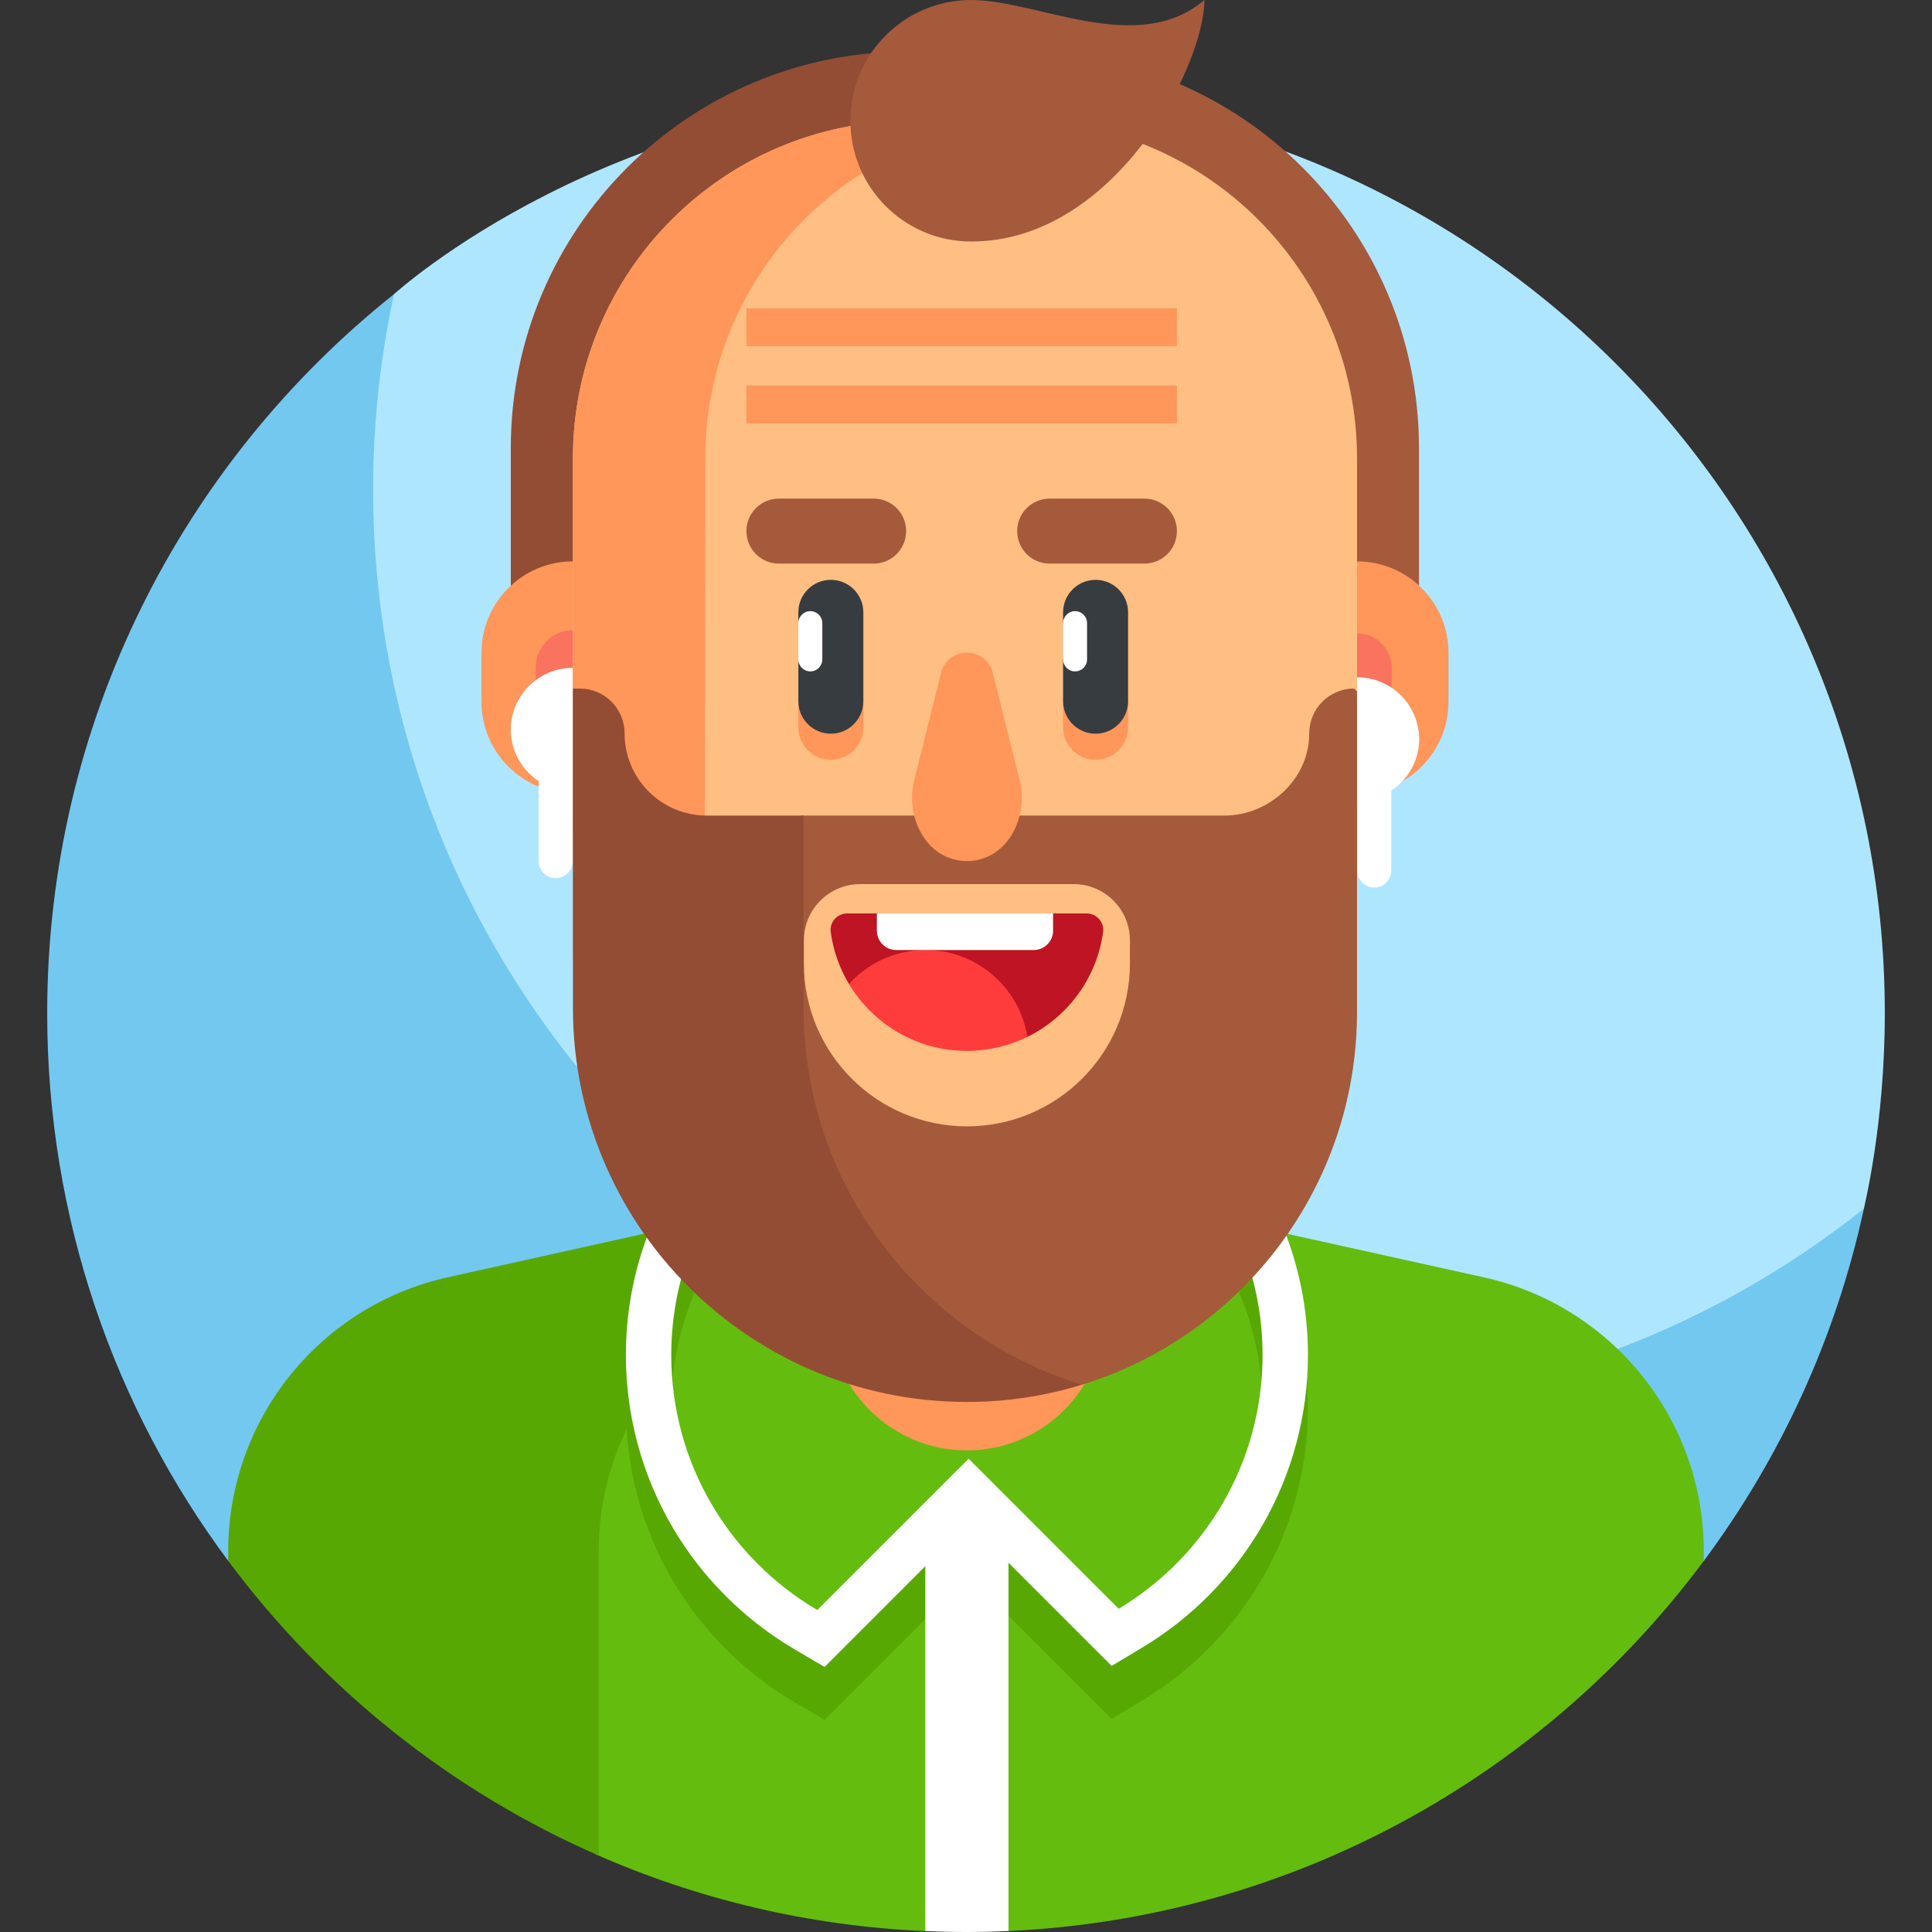 <svg id="Layer_1" enable-background="new 0 0 511 511" height="512" viewBox="0 0 511 511" width="512" xmlns="http://www.w3.org/2000/svg"><rect x="0" y="0" width="511" height="511" fill="#333333" stroke="none"/><g><g><path d="m255.5 24.963c-93.52 0-151.129 52.751-151.288 52.84 0 0-2.395 2.989-2.843 4.977-3.639 16.152-7.038 37.799-7.038 53.596 0 134.215 113.183 242.992 247.398 242.992 51.683 0 109.185-24.771 147.669-54.553.861-.666 3.592-5.143 3.592-5.143.169-1.036 5.528-22.374 5.528-51.69.001-134.216-108.803-243.019-243.018-243.019z" fill="#afe6ff"/><path d="m341.708 372.507c-134.215 0-243.018-108.803-243.018-243.019 0-17.74 1.913-35.026 5.522-51.686-55.889 44.526-91.731 113.168-91.731 190.179 0 54.277 17.794 104.398 47.867 144.849l390.227.111c20.229-27.173 34.946-58.788 42.416-93.27-41.513 33.066-94.086 52.836-151.283 52.836z" fill="#73c8f0"/></g><g><g><path d="m241.903 13.65h-1.881c-57.946 0-104.921 46.975-104.921 104.921v44.369h106.802z" fill="#934d34"/><path d="m270.394 13.65h-9.681v149.29h114.601v-44.369c.001-57.946-46.974-104.921-104.92-104.921z" fill="#a55a3c"/></g><path d="m392.467 337.846-137.261-30.374-39.145 8.688c-34.245 7.601-58.613 37.97-58.613 73.049v101.193c26.891 11.874 56.339 19.015 87.292 20.365l10.76-8.556 11.241 8.534c74.885-3.426 141.516-40.901 183.905-97.9v-2.537c0-34.81-24.193-64.942-58.179-72.462z" fill="#64bc0f"/><path d="m158.36 490.789v-80.521c0-34.791 24.168-64.912 58.133-72.45l87.79-19.485-49.077-10.86-136.719 30.345c-33.964 7.538-58.133 37.659-58.133 72.45v2.558c25.153 33.833 58.9 60.889 98.006 77.963z" fill="#58a804"/><g><g><g><path d="m358.924 209.812h-1l-6.835-33.606 6.835-27.725h1c13.361 0 24.193 10.831 24.193 24.193v12.946c0 13.361-10.831 24.192-24.193 24.192z" fill="#ff965a"/></g></g></g><g><path d="m255.741 280.202c-43.188 0-78.199 35.011-78.199 78.199 0 28.746 15.522 53.854 38.631 67.442l40.025-40.025 39.692 39.692c22.791-13.665 38.051-38.601 38.051-67.109-.001-43.188-35.012-78.199-78.2-78.199z" fill="#64bc0f"/></g><g><path d="m255.741 294.202c43.188 0 78.199 35.011 78.199 78.199 0 28.508-15.26 53.444-38.051 67.109l-39.692-39.692-40.025 40.025c-23.109-13.588-38.631-38.695-38.631-67.442 0-43.187 35.012-78.199 78.2-78.199m0-12c-49.736 0-90.199 40.463-90.199 90.199 0 16 4.251 31.722 12.292 45.466 7.793 13.319 18.947 24.495 32.256 32.321l8.003 4.706 6.565-6.565 31.54-31.54 31.207 31.207 6.623 6.623 8.033-4.816c13.127-7.87 24.119-19.028 31.786-32.266 7.912-13.661 12.095-29.269 12.095-45.135-.002-49.736-40.465-90.2-90.201-90.2z" fill="#58a804"/></g><g><path d="m255.741 280.201c43.188 0 78.199 35.011 78.199 78.199 0 28.508-15.26 53.444-38.051 67.109l-39.692-39.692-40.025 40.025c-23.109-13.588-38.631-38.695-38.631-67.442 0-43.187 35.012-78.199 78.2-78.199m0-12c-49.736 0-90.199 40.463-90.199 90.199 0 16 4.251 31.722 12.292 45.466 7.793 13.319 18.947 24.495 32.256 32.321l8.003 4.706 6.565-6.565 31.54-31.54 31.207 31.207 6.623 6.623 8.033-4.816c13.127-7.87 24.119-19.028 31.786-32.266 7.912-13.661 12.095-29.269 12.095-45.135-.002-49.736-40.465-90.2-90.201-90.2z" fill="#fff"/></g><g><g><g><path d="m255.741 383.62c20.073 0 36.344-16.272 36.344-36.344v-81.406h-72.689v81.406c0 20.073 16.272 36.344 36.345 36.344z" fill="#ff965a"/></g></g></g><g><g><g><path d="m354.335 138.353c0-33.168-21.278-63.497-54.445-63.497h-88.298c-9.464 0-18.132 2.477-25.694 6.777v175.309c0 38.264 30.776 69.577 69.038 69.867.268.002.537.003.805.003 56.987 0 103.183-46.197 103.183-103.183v-32.575z" fill="#ffbe82"/></g></g></g><g><g><g><path d="m358.924 190.775v-23.256c5.066 0 9.174 4.107 9.174 9.174v4.909c0 5.066-4.107 9.173-9.174 9.173z" fill="#fa735f"/></g></g></g><g><g><g><path d="m127.343 185.62c0 13.361 10.832 24.193 24.193 24.193h1.553l12.385-26.092-12.178-35.239h-1.761c-13.361 0-24.193 10.831-24.193 24.193v12.945z" fill="#ff965a"/></g></g></g><g><g><g><path d="m141.695 181.78c0 5.435 4.406 9.841 9.841 9.841v-24.949c-5.435 0-9.841 4.406-9.841 9.841z" fill="#fa735f"/></g></g></g><g><g><g><path d="m135.089 192.88c0 9.083 7.364 16.447 16.447 16.447v-32.694c-9.083 0-16.447 7.364-16.447 16.447z" fill="#fff"/></g></g></g><g><g><g><path d="m211.159 185.07v7.276c0 4.746 3.848 8.594 8.594 8.594s8.594-3.848 8.594-8.594v-7.276z" fill="#ff965a"/></g></g></g><g><g><g><path d="m281.182 185.07v7.276c0 4.746 3.848 8.594 8.594 8.594s8.594-3.848 8.594-8.594v-7.276z" fill="#ff965a"/></g></g></g><g><g><g><path d="m219.753 194.057c-4.746 0-8.594-3.848-8.594-8.594v-11.055l3.168-4.797-3.168-4.797v-2.855c0-4.746 3.848-8.594 8.594-8.594s8.594 3.848 8.594 8.594v23.504c0 4.746-3.848 8.594-8.594 8.594z" fill="#373c41"/></g></g></g><g><g><g><path d="m289.776 194.057c-4.746 0-8.594-3.848-8.594-8.594v-11.055l3.168-4.797-3.168-4.797v-2.855c0-4.746 3.848-8.594 8.594-8.594s8.594 3.848 8.594 8.594v23.504c0 4.746-3.848 8.594-8.594 8.594z" fill="#373c41"/></g></g></g><g><path d="m269.683 31.939h-28.906c-49.286 0-89.241 39.955-89.241 89.241v45.719.003 52.153c7.633 0 13.821-6.188 13.821-13.821v-61.026h179.747v61.026c0 7.633 6.188 13.821 13.821 13.821v-52.153c0-.001 0-.002 0-.003v-45.719c-.001-49.286-39.955-89.241-89.242-89.241z" fill="#ffbe82"/></g><g><path d="m214.327 177.576c-1.75 0-3.168-1.418-3.168-3.168v-9.594c0-1.75 1.418-3.168 3.168-3.168 1.75 0 3.168 1.418 3.168 3.168v9.594c0 1.75-1.419 3.168-3.168 3.168z" fill="#fff"/></g><g><path d="m284.35 177.576c-1.75 0-3.168-1.418-3.168-3.168v-9.594c0-1.75 1.418-3.168 3.168-3.168 1.75 0 3.168 1.418 3.168 3.168v9.594c0 1.75-1.418 3.168-3.168 3.168z" fill="#fff"/></g><g><path d="m146.979 232.25c-2.485 0-4.5-2.015-4.5-4.5v-33.693c0-2.485 2.015-4.5 4.5-4.5s4.5 2.015 4.5 4.5v33.693c0 2.486-2.015 4.5-4.5 4.5z" fill="#fff"/></g><g><g><g><path d="m375.371 195.381c0 9.083-7.364 16.447-16.447 16.447v-32.694c9.083 0 16.447 7.364 16.447 16.447z" fill="#fff"/></g></g></g><g><path d="m363.481 234.751c-2.485 0-4.5-2.015-4.5-4.5v-33.693c0-2.485 2.015-4.5 4.5-4.5s4.5 2.015 4.5 4.5v33.693c0 2.486-2.015 4.5-4.5 4.5z" fill="#fff"/></g><g><path d="m186.243 254.586c.256-5.827.296-133.406.296-133.406 0-48.266 38.319-87.576 86.193-89.184-1.012-.034-2.027-.057-3.048-.057h-28.906c-49.286 0-89.241 39.955-89.241 89.241v129.428c0 59.556 49.9 107.227 109.797 104.054-43.381-12.598-75.091-52.631-75.091-100.076z" fill="#ff965a"/></g><g><g><path d="m197.419 101.987h113.867v10h-113.867z" fill="#ff965a"/></g></g><g><g><path d="m197.419 81.569h113.867v10h-113.867z" fill="#ff965a"/></g></g><path d="m358.14 182.116c-6.561 0-11.877 5.329-11.856 11.894.037 11.945-10.505 21.706-22.45 21.706h-112.001v70.887c0 41.961 32.485 76.76 74.346 79.643 42.129-12.988 72.745-52.226 72.745-98.617v-84.729z" fill="#a55a3c"/><g><path d="m286.178 366.245c-42.55-13.042-73.638-52.63-73.638-99.635 0 0 0-23.718 0-50.893h-25.598c-12.009 0-21.744-9.735-21.744-21.744 0-6.548-5.308-11.856-11.856-11.856h-1.805v84.493c0 59.399 49.678 107.164 109.797 104.054-.002 0-.004-.001-.005-.002 8.605-.459 16.93-1.976 24.849-4.417z" fill="#934d34"/></g><g><g><g><path d="m241.816 206.256c-2.136 8.531 1.746 17.824 9.171 20.625 1.494.564 3.092.869 4.754.869 1.661 0 3.26-.305 4.754-.869 7.425-2.801 11.308-12.094 9.171-20.625l-7.082-28.282c-1.783-7.12-11.902-7.12-13.685 0z" fill="#ff965a"/></g></g></g><g><g><g><g><path d="m231.075 149.068h-25.062c-4.746 0-8.594-3.848-8.594-8.594 0-4.746 3.848-8.594 8.594-8.594h25.062c4.746 0 8.594 3.848 8.594 8.594 0 4.746-3.848 8.594-8.594 8.594z" fill="#a55a3c"/></g></g></g></g><g><g><g><g><path d="m302.691 149.068h-25.062c-4.746 0-8.594-3.848-8.594-8.594 0-4.746 3.848-8.594 8.594-8.594h25.062c4.746 0 8.594 3.848 8.594 8.594 0 4.746-3.848 8.594-8.594 8.594z" fill="#a55a3c"/></g></g></g></g><g><path d="m318.549 0c0 17.64-23.96 63.879-61.693 63.879-17.64 0-31.939-14.3-31.939-31.939s14.299-31.94 31.939-31.94 44.018 15.056 61.693 0z" fill="#a55a3c"/></g><g><path d="m255.741 297.911c-23.813 0-43.118-19.305-43.118-43.118v-6.057c0-8.228 6.67-14.898 14.898-14.898h56.44c8.228 0 14.898 6.67 14.898 14.898v6.057c0 23.814-19.305 43.118-43.118 43.118z" fill="#ffbe82"/></g><g><g><path d="m287.385 241.6h-8.849l-23.305 4.838-23.305-4.838h-7.828c-2.626 0-4.724 2.292-4.374 4.895.67 4.979 2.349 9.638 4.823 13.766l47.189 13.984c10.657-5.231 18.378-15.528 20.023-27.75.35-2.602-1.748-4.895-4.374-4.895z" fill="#be1423"/></g><g><path d="m224.55 260.259c6.351 10.593 17.941 17.686 31.19 17.686 5.74 0 11.166-1.335 15.992-3.704-2.075-13.015-13.347-22.963-26.946-22.963-8.026-.001-15.242 3.465-20.236 8.981z" fill="#ff3c3c"/></g><g><path d="m273.409 251.277h-36.357c-2.831 0-5.127-2.295-5.127-5.127v-4.55h46.611v4.55c-.001 2.832-2.296 5.127-5.127 5.127z" fill="#fff"/></g></g><path d="m244.741 510.75c3.568.156 7.152.25 10.759.25 3.766 0 7.513-.091 11.241-.261v-108.87h-22z" fill="#fff"/></g></g></svg>